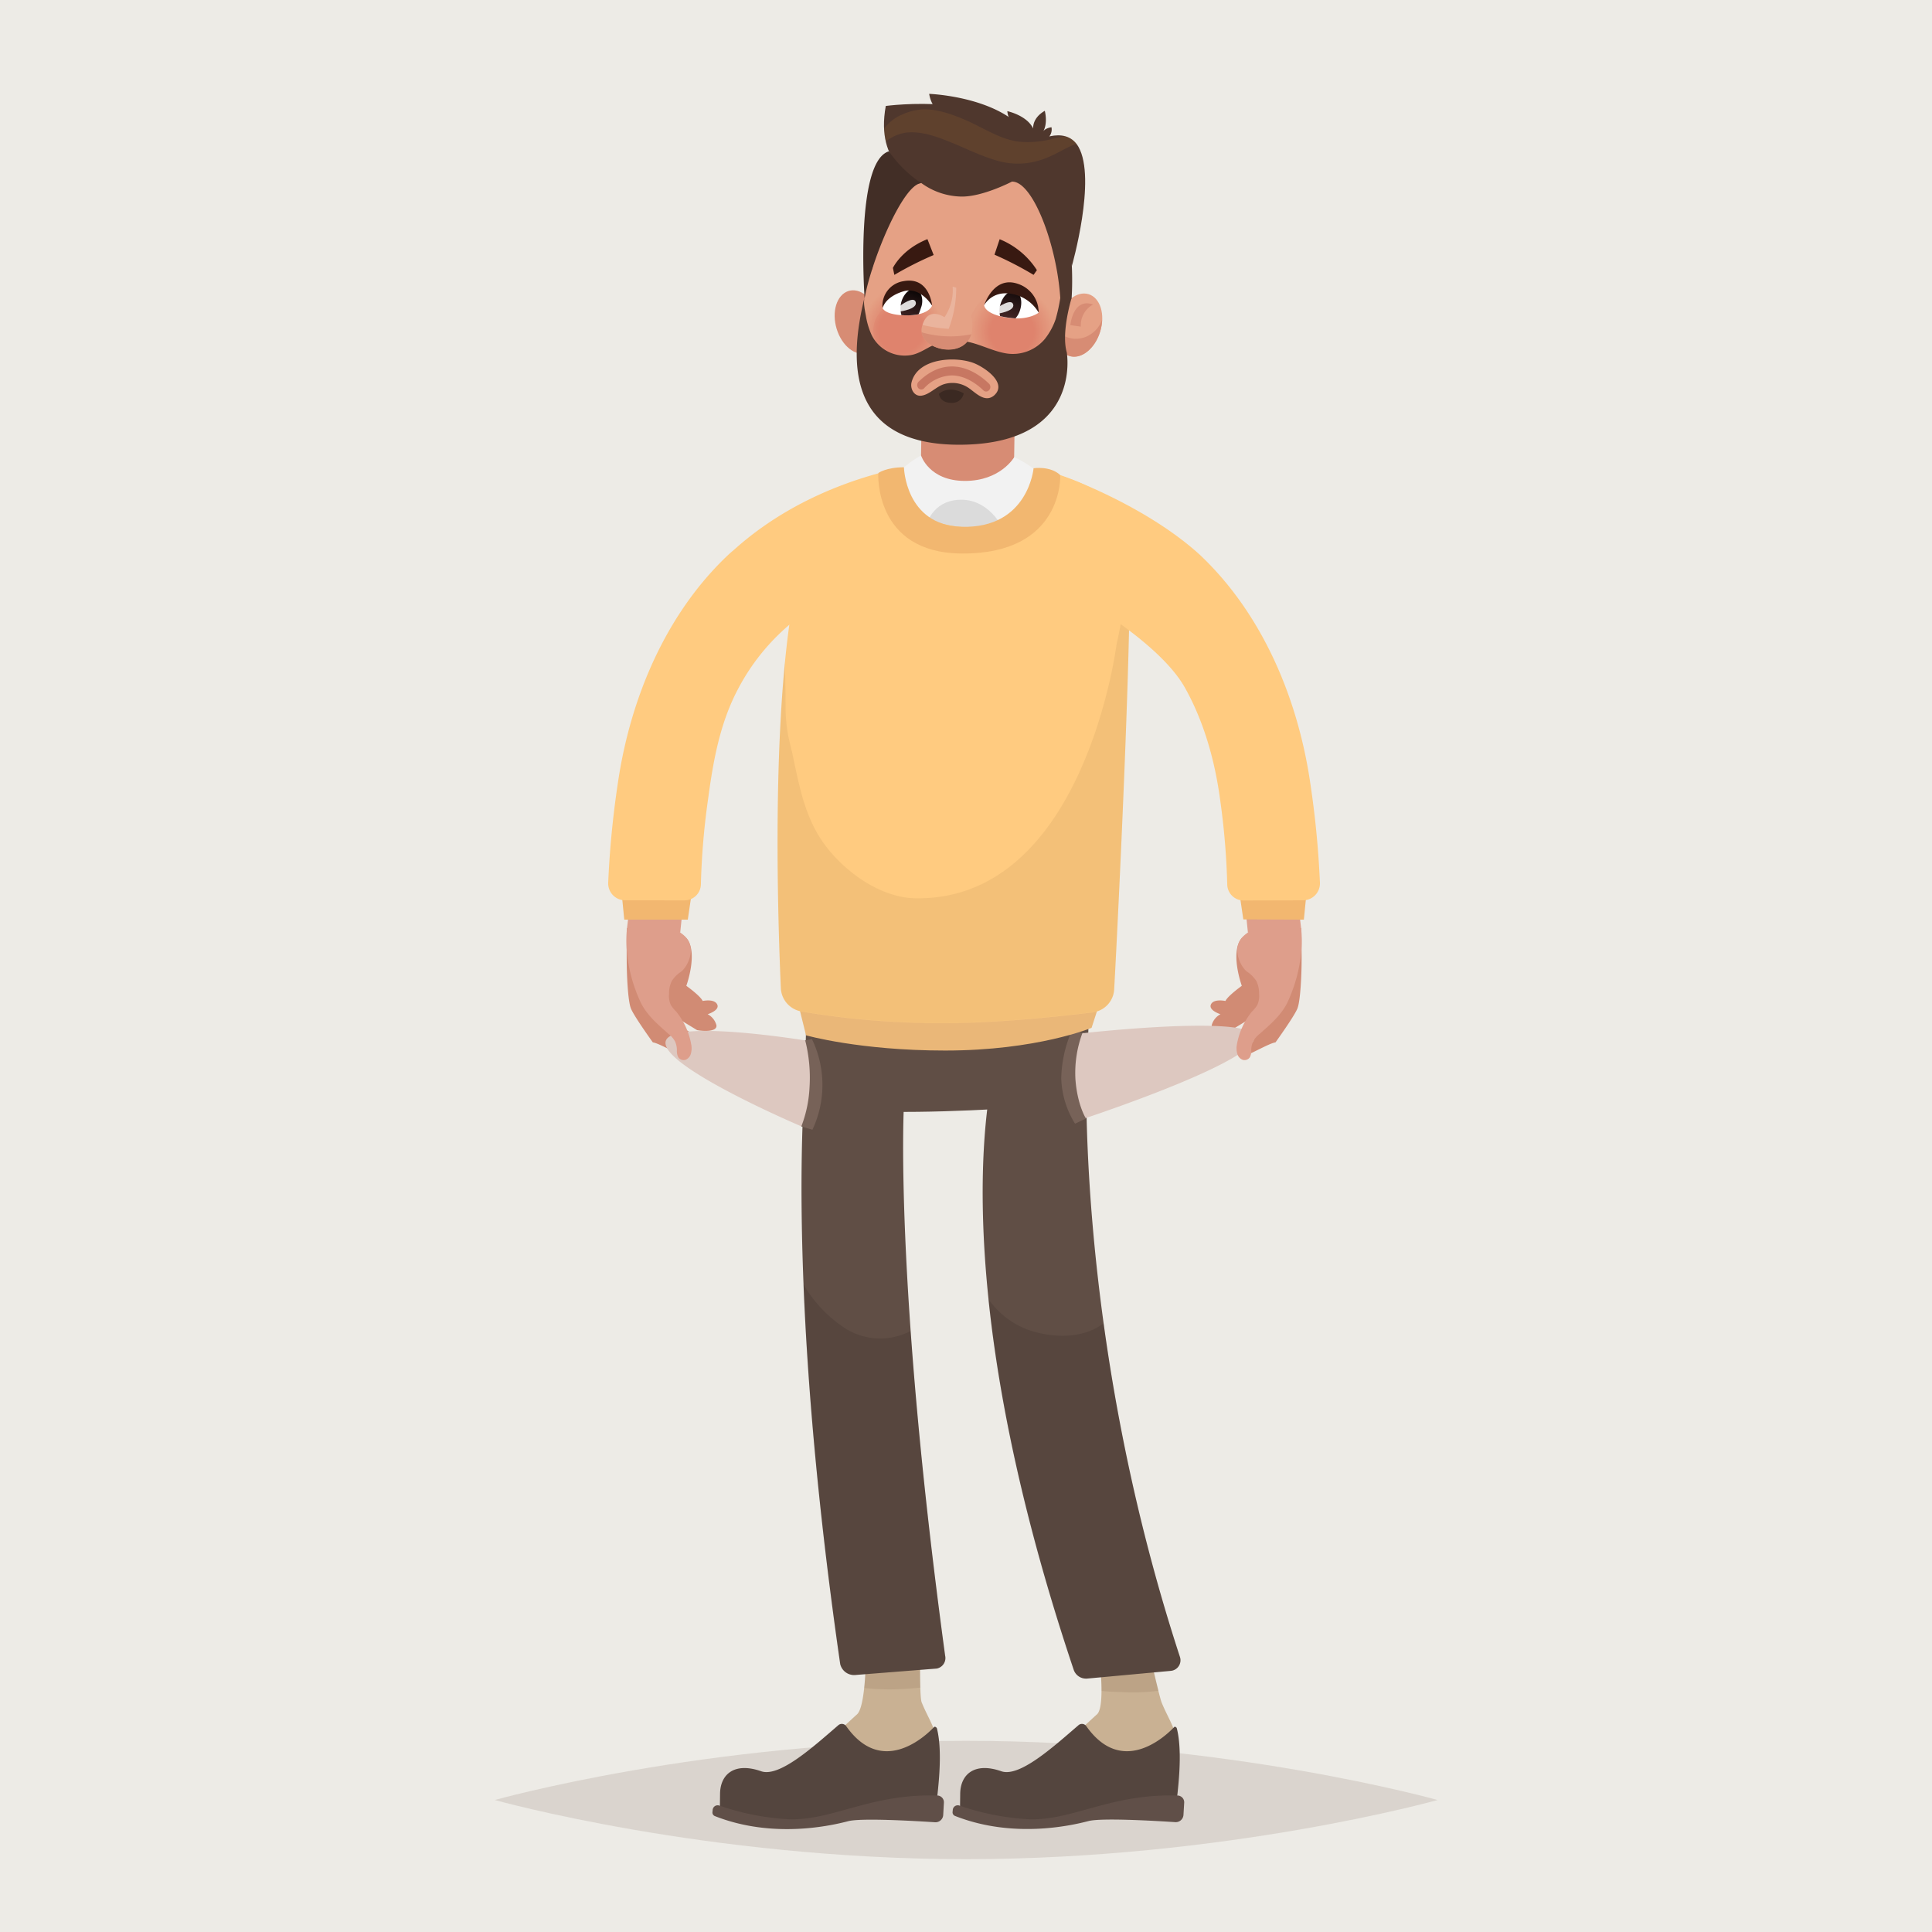 <svg id="Ñëîé_1" data-name="Ñëîé 1" xmlns="http://www.w3.org/2000/svg" xmlns:xlink="http://www.w3.org/1999/xlink" viewBox="0 0 500 500"><rect x="0" y="0" width="500" height="500" fill="#333333" stroke="none"/><defs><style>.cls-1{fill:#edebe6;}.cls-116,.cls-2,.cls-6{fill:#42210b;}.cls-104,.cls-2{opacity:0.11;}.cls-3{fill:#d18b74;}.cls-4{fill:#de9e8b;}.cls-5{fill:#c9b193;}.cls-6{opacity:0.09;}.cls-7{fill:#54453e;}.cls-8{fill:#604f48;}.cls-9{fill:#3d4041;}.cls-10{fill:#604e45;}.cls-11{opacity:0.1;}.cls-12{fill:#e09178;}.cls-13{fill:#d58a73;}.cls-14{fill:#d78c74;}.cls-15{fill:#dbdbdb;}.cls-16{fill:#f2f2f2;}.cls-17{fill:#381911;}.cls-18{fill:#e5a185;}.cls-19{opacity:0.38;}.cls-20{fill:#e5a084;}.cls-21{fill:#e59f83;}.cls-22{fill:#e49e83;}.cls-23{fill:#e49d82;}.cls-24{fill:#e49c81;}.cls-25{fill:#e49b80;}.cls-26{fill:#e49a80;}.cls-27{fill:#e3997f;}.cls-28{fill:#e3987e;}.cls-29{fill:#e3977d;}.cls-30{fill:#e3967c;}.cls-31{fill:#e2957c;}.cls-32{fill:#e2947b;}.cls-33{fill:#e2937a;}.cls-34{fill:#e29279;}.cls-35{fill:#e29179;}.cls-36{fill:#e19078;}.cls-37{fill:#e18f77;}.cls-38{fill:#e18e76;}.cls-39{fill:#e18d75;}.cls-40{fill:#e18c75;}.cls-41{fill:#e08b74;}.cls-42{fill:#e08a73;}.cls-43{fill:#e08972;}.cls-44{fill:#e08872;}.cls-45{fill:#df8771;}.cls-46{fill:#df8670;}.cls-47{fill:#df856f;}.cls-48{fill:#df846f;}.cls-49{fill:#df836e;}.cls-50{fill:#de826d;}.cls-51{fill:#de816c;}.cls-52{fill:#de806b;}.cls-53{fill:#de7f6b;}.cls-54{fill:#de7e6a;}.cls-55{fill:#dd7d69;}.cls-56{fill:#dd7c68;}.cls-57{fill:#dd7b68;}.cls-58{fill:#dd7a67;}.cls-59{fill:#dd7a66;}.cls-60{fill:#dc7965;}.cls-61{fill:#dc7864;}.cls-62{fill:#dc7764;}.cls-63{fill:#dc7663;}.cls-64{fill:#db7562;}.cls-65{fill:#db7461;}.cls-66{fill:#db7361;}.cls-67{fill:#db7260;}.cls-68{fill:#db715f;}.cls-69{fill:#da705e;}.cls-70{fill:#da6f5d;}.cls-71{fill:#da6e5d;}.cls-72{fill:#da6d5c;}.cls-73{fill:#da6c5b;}.cls-74{fill:#d96b5a;}.cls-75{fill:#d96a5a;}.cls-76{fill:#d96959;}.cls-77{fill:#d96858;}.cls-78{fill:#d86757;}.cls-79{fill:#d86657;}.cls-80{fill:#d86556;}.cls-81{fill:#d86455;}.cls-82{fill:#d86354;}.cls-83{fill:#d76253;}.cls-84{fill:#d76153;}.cls-85{fill:#d76052;}.cls-86{fill:#d75f51;}.cls-87{fill:#d75e50;}.cls-88{fill:#d65d50;}.cls-89{fill:#d65c4f;}.cls-90{fill:#d65b4e;}.cls-91{fill:#d65a4d;}.cls-92{fill:#d5594c;}.cls-93{fill:#d5584c;}.cls-94{fill:#d5574b;}.cls-95{fill:#d5564a;}.cls-96{fill:#d55549;}.cls-97{fill:#d45449;}.cls-98{fill:#d45348;}.cls-99{fill:#d45247;}.cls-100{fill:#6c332e;}.cls-101{fill:#4f372d;}.cls-102{fill:#422e26;}.cls-103,.cls-105,.cls-107,.cls-110{fill:#fff;}.cls-103{opacity:0.12;}.cls-104{fill:#e5912f;}.cls-106{fill:url(#Áåçûìÿííûé_ãðàäèåíò_9);}.cls-107{opacity:0.84;}.cls-108{fill:url(#Áåçûìÿííûé_ãðàäèåíò_9-2);}.cls-109{fill:#c77762;}.cls-110{opacity:0.2;}.cls-111{fill:#776258;}.cls-112{opacity:0.25;}.cls-113{fill:#ddc8c0;}.cls-114{fill:#eab778;}.cls-115{fill:#ffcb80;}.cls-116{opacity:0.06;}.cls-117{fill:#f2b770;}</style><linearGradient id="Áåçûìÿííûé_ãðàäèåíò_9" x1="232.89" y1="85.83" x2="237.91" y2="73.99" gradientUnits="userSpaceOnUse"><stop offset="0" stop-color="#5c3333"/><stop offset="1"/></linearGradient><linearGradient id="Áåçûìÿííûé_ãðàäèåíò_9-2" x1="259.42" y1="85.73" x2="263.71" y2="72.73" xlink:href="#Áåçûìÿííûé_ãðàäèåíò_9"/></defs><rect class="cls-1" width="500" height="500" transform="translate(500 0) rotate(90)"/><path class="cls-2" d="M372.05,465.84s-54.65,15.31-122,15.31-122-15.31-122-15.31S182.6,450.52,250,450.52,372.05,465.84,372.05,465.84Z"/><path class="cls-3" d="M336.72,240.22s-12.84-1-15.59,2.84.25,12.07.25,12.07-3.56,2.53-4.24,3.92c0,0-3.05-.66-3.75.89s2.47,2.54,2.47,2.54a4.53,4.53,0,0,0-2.27,2.84c-.26,1.79,3.46,1.56,5.05,1.28l5.65-3.45s-1.48,2.73-2.12,3.08-4.35,2-4.8,3.63,1.6,2.4,2.53,2.17a2.55,2.55,0,0,0,1.94,1.22c1.18,0,6.48-3.22,8.26-3.49,0,0,4.89-6.77,5.68-8.79s1.07-8.83,1.08-12.44C336.87,242.22,336.72,240.22,336.72,240.22Z"/><polygon class="cls-4" points="162.96 234.41 162.18 241 176.04 241.36 176.81 233.84 162.96 234.41"/><path class="cls-3" d="M162.28,240.22s12.84-1,15.59,2.84-.25,12.07-.25,12.07,3.56,2.53,4.24,3.92c0,0,3-.66,3.75.89s-2.47,2.54-2.47,2.54a4.53,4.53,0,0,1,2.27,2.84c.26,1.79-3.46,1.56-5,1.28l-5.65-3.45s1.48,2.73,2.12,3.08,4.35,2,4.8,3.63-1.6,2.4-2.53,2.17a2.55,2.55,0,0,1-1.94,1.22c-1.18,0-6.48-3.22-8.26-3.49,0,0-4.89-6.77-5.68-8.79s-1.07-8.83-1.08-12.44C162.13,242.22,162.28,240.22,162.28,240.22Z"/><path class="cls-5" d="M242.17,468A2.31,2.31,0,0,1,240,470l-7.36.28a207,207,0,0,0-18.86-19.52c2.63-2,6.06-5.35,8-7.07,2.52-2.19,2.37-18.16,2.37-18.16l14-1.45s-.26,14.93.37,16.47c1.22,3,2.24,4.49,3.39,7.52a17.35,17.35,0,0,1,.8,4.86,66.39,66.39,0,0,1-.17,11.19C242.43,465.42,242.3,466.69,242.17,468Z"/><path class="cls-6" d="M223.64,436.88l.24,0a61,61,0,0,0,8.33.3c2-.07,4-.22,6-.42-.16-4.91,0-12.68,0-12.68l-14,1.45S224.2,431.69,223.64,436.88Z"/><path class="cls-7" d="M241.69,447c-2.84,3-13.7,12.47-22.67-.24a1.39,1.39,0,0,0-2.06-.28c-6.61,5.7-15.29,13.57-20,11.91-7-2.44-10.55.89-10.61,5.82l-.06,4.92s14.27,6.35,26.91,2.43l12.65-3.92,0,1.32a1.63,1.63,0,0,0,1.69,1.57L240,470a2.31,2.31,0,0,0,2.22-2.06c.4-3.87,1.91-14.11.25-20.65C242.34,447,241.92,446.73,241.69,447Z"/><path class="cls-8" d="M242.63,464.68c-17.19-.54-27,6.44-38.35,6.15a65.75,65.75,0,0,1-18.13-3.55,1.29,1.29,0,0,0-1.71,1.1l-.05.52A1,1,0,0,0,185,470c15.23,6,30.46,2.38,34.52,1.32,3.34-.87,17.27-.06,22.48.28a2,2,0,0,0,2.1-1.85l.18-3.2A1.75,1.75,0,0,0,242.63,464.68Z"/><path class="cls-5" d="M304.31,468A2.3,2.3,0,0,1,302.1,470l-7.37.28a208.17,208.17,0,0,0-18.85-19.52c2.63-2,6.05-5.35,8-7.07,2.52-2.19.25-18.16.25-18.16l12.48-1.45s3.39,14.93,4,16.47c1.22,3,2.24,4.49,3.39,7.52a17.36,17.36,0,0,1,.81,4.86,66.4,66.4,0,0,1-.18,11.19C304.57,465.42,304.44,466.69,304.31,468Z"/><path class="cls-6" d="M291,437.94a50.79,50.79,0,0,0,8.81-.37c-1.21-4.81-3.18-13.46-3.18-13.46l-12.48,1.45a100.49,100.49,0,0,1,.94,12.06C287.14,437.84,289.25,437.86,291,437.94Z"/><path class="cls-7" d="M303.84,447c-2.85,3-13.71,12.47-22.68-.24a1.38,1.38,0,0,0-2.05-.28c-6.62,5.7-15.3,13.57-20,11.91-7-2.44-10.55.89-10.61,5.82l-.06,4.92s14.27,6.35,26.92,2.43L288,467.61l0,1.32a1.64,1.64,0,0,0,1.69,1.57L302.1,470a2.3,2.3,0,0,0,2.21-2.06c.4-3.87,1.91-14.11.25-20.65C304.48,447,304.06,446.73,303.84,447Z"/><path class="cls-8" d="M304.77,464.68c-17.19-.54-27,6.44-38.35,6.15a65.84,65.84,0,0,1-18.13-3.55,1.29,1.29,0,0,0-1.71,1.1l-.05.52a1,1,0,0,0,.65,1.07c15.23,6,30.46,2.38,34.52,1.32,3.34-.87,17.28-.06,22.48.28a2,2,0,0,0,2.1-1.85l.19-3.2A1.76,1.76,0,0,0,304.77,464.68Z"/><polygon class="cls-9" points="265.92 261.34 255.62 278.27 262.92 279.06 272.9 261.34 265.92 261.34"/><path class="cls-10" d="M281.84,259l-.61,26.39S207.45,292.07,208,283c.34-5.41.77-22,.77-22Z"/><path class="cls-10" d="M234,284.93c-.09.35-2.72,45.3,10.6,143.53a2.77,2.77,0,0,1-2.18,3.36l-20.89,1.65a3.7,3.7,0,0,1-4.08-2.81c-14.13-97.9-9.29-148.12-8.94-154.55Z"/><path class="cls-10" d="M281.36,269.78c-.09.35-4.12,73,24,159a2.75,2.75,0,0,1-2.31,3.63l-21.69,2a3.37,3.37,0,0,1-3.48-2.27c-35-104.26-21-154.88-19.79-158.92Z"/><g class="cls-11"><path d="M218.71,343.75a16.89,16.89,0,0,0,16.93.72c1.55,21.71,4.26,49.58,8.92,84a2.77,2.77,0,0,1-2.18,3.36l-20.89,1.65a3.7,3.7,0,0,1-4.08-2.81c-5.92-41.08-8.51-73.73-9.49-98.31A33.83,33.83,0,0,0,218.71,343.75Z"/></g><g class="cls-11"><path d="M267.24,344.54c6.06,1.77,13.32,1.8,18.37-2.08a498.62,498.62,0,0,0,19.71,86.33,2.75,2.75,0,0,1-2.31,3.63l-21.69,2a3.37,3.37,0,0,1-3.48-2.27c-13.3-39.61-19.52-71.46-22.06-96A21.62,21.62,0,0,0,267.24,344.54Z"/></g><path class="cls-12" d="M273.52,140.64V123c-14.27-4.22-33.76-4.18-47.57,1.59v16Z"/><path class="cls-13" d="M236,264.62c2.84.1,5.84.16,9,.16,2.46,0,5-.06,7.6-.16Z"/><path class="cls-14" d="M238.47,111.24l-.23,14.21c-.07,4.74,5.23,6.5,11.85,6.62s12.18-1.47,12.25-6.2l.23-14.63Z"/><path class="cls-15" d="M230.64,126.17a173.76,173.76,0,0,1,39.86-.27S260.31,146,245.28,140.77,230.64,126.17,230.64,126.17Z"/><path class="cls-16" d="M238.36,117.85s-6.22,3.5-7.72,7C228,131,239.12,138,239.12,138s1-8.46,9.34-8.67,11.79,8.82,11.79,8.82S270.9,131,270.5,124.88c0,0-.91-3.16-8-6.6,0,0-3.51,6.2-12.81,6.18S238.36,117.85,238.36,117.85Z"/><path class="cls-14" d="M219.53,75.33c-3,1-4.35,5.37-3,9.79s4.85,7.2,7.85,6.21,4.35-5.37,3-9.79S222.53,74.34,219.53,75.33Z"/><path class="cls-17" d="M238.83,35.54a.72.72,0,0,0,0-.14C238.82,35.49,238.83,35.54,238.83,35.54Z"/><path class="cls-18" d="M271.92,49.1c-1.7-10.42-31.07-15.34-39.72-1-2.76,6.63-7.24,19-8.74,31.3a1.66,1.66,0,0,1,0-.21s-8,32.69,21.09,34.72,32.32-13.31,31.09-32.42h0C275.68,70.7,274.11,57.1,271.92,49.1Z"/><g class="cls-19"><ellipse class="cls-18" cx="233.63" cy="85.5" rx="11.39" ry="10.46" transform="translate(144.92 317.93) rotate(-89.21)"/><ellipse class="cls-20" cx="233.63" cy="85.5" rx="11.32" ry="10.39" transform="translate(144.92 317.93) rotate(-89.21)"/><path class="cls-21" d="M233.78,74.25c-5.7-.07-10.39,4.9-10.47,11.11s4.46,11.31,10.17,11.39,10.39-4.9,10.48-11.11S239.49,74.33,233.78,74.25Z"/><path class="cls-22" d="M233.78,74.33c-5.66-.08-10.32,4.86-10.41,11s4.44,11.24,10.11,11.32,10.32-4.87,10.41-11S239.45,74.4,233.78,74.33Z"/><path class="cls-23" d="M233.78,74.4c-5.63-.08-10.26,4.83-10.34,11s4.41,11.17,10,11.24,10.26-4.83,10.34-11S239.41,74.47,233.78,74.4Z"/><ellipse class="cls-24" cx="233.63" cy="85.5" rx="11.03" ry="10.13" transform="translate(144.92 317.93) rotate(-89.21)"/><ellipse class="cls-25" cx="233.63" cy="85.5" rx="10.96" ry="10.06" transform="translate(144.92 317.93) rotate(-89.21)"/><path class="cls-26" d="M233.78,74.61c-5.52-.08-10.07,4.74-10.15,10.75s4.33,11,9.85,11,10.07-4.74,10.15-10.75S239.3,74.69,233.78,74.61Z"/><path class="cls-27" d="M233.78,74.68c-5.49-.07-10,4.71-10.08,10.68s4.3,10.88,9.78,11,10-4.71,10.08-10.68S239.26,74.76,233.78,74.68Z"/><path class="cls-28" d="M233.78,74.75c-5.45-.07-9.94,4.68-10,10.61s4.27,10.81,9.72,10.89,9.94-4.68,10-10.61S239.23,74.83,233.78,74.75Z"/><path class="cls-29" d="M233.78,74.82c-5.42-.07-9.87,4.65-9.95,10.55s4.24,10.73,9.65,10.81,9.87-4.65,10-10.54S239.19,74.9,233.78,74.82Z"/><path class="cls-30" d="M233.78,74.89c-5.38-.07-9.81,4.62-9.89,10.48s4.22,10.66,9.59,10.74,9.81-4.62,9.89-10.48S239.15,75,233.78,74.89Z"/><path class="cls-31" d="M233.78,75c-5.35-.08-9.74,4.58-9.82,10.4S228.14,96,233.49,96s9.73-4.58,9.81-10.4S239.12,75,233.78,75Z"/><path class="cls-32" d="M233.77,75c-5.3-.08-9.67,4.55-9.75,10.33s4.16,10.52,9.47,10.59,9.67-4.55,9.75-10.33S239.08,75.11,233.77,75Z"/><path class="cls-33" d="M233.77,75.11c-5.27-.07-9.6,4.52-9.68,10.26s4.13,10.45,9.4,10.52,9.6-4.52,9.68-10.26S239,75.18,233.77,75.11Z"/><path class="cls-34" d="M233.77,75.18c-5.23-.07-9.54,4.49-9.62,10.19s4.1,10.38,9.34,10.45,9.54-4.49,9.62-10.19S239,75.25,233.77,75.18Z"/><ellipse class="cls-35" cx="233.63" cy="85.5" rx="10.25" ry="9.41" transform="translate(144.92 317.93) rotate(-89.21)"/><path class="cls-36" d="M233.77,75.32c-5.16-.07-9.41,4.43-9.48,10.05s4,10.24,9.2,10.31,9.41-4.43,9.49-10.05S238.93,75.39,233.77,75.32Z"/><path class="cls-37" d="M233.77,75.39c-5.13-.07-9.34,4.4-9.42,10s4,10.17,9.14,10.24,9.34-4.4,9.42-10S238.89,75.46,233.77,75.39Z"/><ellipse class="cls-38" cx="233.63" cy="85.5" rx="10.04" ry="9.21" transform="translate(144.93 317.93) rotate(-89.21)"/><ellipse class="cls-39" cx="233.63" cy="85.5" rx="9.97" ry="9.15" transform="translate(144.92 317.93) rotate(-89.21)"/><ellipse class="cls-40" cx="233.63" cy="85.5" rx="9.89" ry="9.08" transform="translate(144.92 317.93) rotate(-89.21)"/><ellipse class="cls-41" cx="233.63" cy="85.5" rx="9.82" ry="9.02" transform="translate(144.92 317.93) rotate(-89.21)"/><path class="cls-42" d="M233.76,75.75c-4.94-.07-9,4.24-9.08,9.63s3.87,9.8,8.82,9.87,9-4.24,9.08-9.63S238.71,75.82,233.76,75.75Z"/><ellipse class="cls-43" cx="233.63" cy="85.5" rx="9.68" ry="8.89" transform="translate(144.92 317.93) rotate(-89.21)"/><path class="cls-44" d="M233.76,75.89c-4.87-.07-8.88,4.18-8.95,9.49s3.82,9.66,8.69,9.73,8.88-4.18,8.95-9.49S238.63,76,233.76,75.89Z"/><path class="cls-45" d="M233.76,76c-4.83-.06-8.81,4.15-8.89,9.42S228.66,95,233.5,95s8.81-4.15,8.89-9.42S238.6,76,233.76,76Z"/><ellipse class="cls-46" cx="233.63" cy="85.5" rx="9.47" ry="8.69" transform="translate(144.92 317.93) rotate(-89.21)"/><path class="cls-47" d="M233.76,76.1C229,76,225.08,80.19,225,85.38s3.74,9.45,8.5,9.52,8.68-4.09,8.76-9.28S238.52,76.17,233.76,76.1Z"/><path class="cls-48" d="M233.76,76.18c-4.73-.07-8.62,4-8.69,9.2s3.7,9.38,8.43,9.44,8.62-4,8.69-9.2S238.49,76.24,233.76,76.18Z"/><ellipse class="cls-49" cx="233.63" cy="85.5" rx="9.25" ry="8.5" transform="translate(144.92 317.93) rotate(-89.21)"/><path class="cls-50" d="M233.76,76.32c-4.66-.07-8.49,4-8.56,9.06s3.65,9.24,8.3,9.3,8.49-4,8.56-9.06S238.41,76.38,233.76,76.32Z"/><path class="cls-51" d="M233.76,76.39c-4.62-.06-8.43,4-8.49,9s3.62,9.16,8.23,9.22,8.43-4,8.49-9S238.38,76.45,233.76,76.39Z"/><path class="cls-52" d="M233.75,76.46c-4.58-.06-8.35,3.93-8.42,8.93s3.59,9.09,8.18,9.15,8.35-3.93,8.42-8.93S238.34,76.52,233.75,76.46Z"/><path class="cls-53" d="M233.75,76.53c-4.54-.06-8.29,3.9-8.35,8.86s3.56,9,8.11,9.08,8.29-3.9,8.35-8.86S238.3,76.59,233.75,76.53Z"/><ellipse class="cls-54" cx="233.63" cy="85.5" rx="8.9" ry="8.17" transform="translate(144.92 317.93) rotate(-89.21)"/><path class="cls-55" d="M233.75,76.67c-4.47-.06-8.16,3.84-8.22,8.72s3.5,8.87,8,8.94,8.16-3.84,8.22-8.72S238.23,76.74,233.75,76.67Z"/><ellipse class="cls-56" cx="233.63" cy="85.5" rx="8.76" ry="8.04" transform="translate(144.92 317.93) rotate(-89.21)"/><ellipse class="cls-57" cx="233.63" cy="85.5" rx="8.68" ry="7.97" transform="translate(144.93 317.93) rotate(-89.21)"/><path class="cls-58" d="M233.75,76.89c-4.37-.06-8,3.74-8,8.5s3.42,8.66,7.79,8.72,8-3.74,8-8.5S238.12,77,233.75,76.89Z"/><path class="cls-59" d="M233.75,77c-4.33-.06-7.9,3.72-8,8.43S229.18,94,233.51,94s7.9-3.71,8-8.43S238.08,77,233.75,77Z"/><path class="cls-60" d="M233.75,77c-4.3-.06-7.83,3.69-7.9,8.36s3.37,8.52,7.66,8.58,7.83-3.68,7.9-8.36S238,77.09,233.75,77Z"/><path class="cls-61" d="M233.75,77.1c-4.26-.06-7.77,3.66-7.83,8.29s3.34,8.45,7.59,8.51,7.77-3.65,7.83-8.29S238,77.16,233.75,77.1Z"/><path class="cls-62" d="M233.74,77.17c-4.22-.06-7.69,3.63-7.76,8.23s3.31,8.37,7.54,8.43,7.69-3.63,7.76-8.22S238,77.23,233.74,77.17Z"/><path class="cls-63" d="M233.74,77.24c-4.18,0-7.63,3.6-7.69,8.16s3.28,8.3,7.47,8.36,7.63-3.6,7.69-8.16S237.93,77.3,233.74,77.24Z"/><path class="cls-64" d="M233.74,77.31c-4.15,0-7.56,3.57-7.62,8.09s3.25,8.23,7.4,8.29,7.56-3.57,7.63-8.09S237.89,77.37,233.74,77.31Z"/><ellipse class="cls-65" cx="233.63" cy="85.5" rx="8.12" ry="7.45" transform="translate(144.93 317.93) rotate(-89.21)"/><path class="cls-66" d="M233.74,77.46c-4.08-.06-7.43,3.5-7.49,7.94s3.19,8.09,7.27,8.14S241,90,241,85.6,237.82,77.51,233.74,77.46Z"/><path class="cls-67" d="M233.74,77.53c-4-.06-7.37,3.47-7.43,7.87s3.17,8,7.21,8.07S240.89,90,241,85.6,237.78,77.58,233.74,77.53Z"/><path class="cls-68" d="M233.74,77.6c-4-.06-7.3,3.44-7.36,7.8s3.14,7.95,7.14,8,7.3-3.44,7.36-7.8S237.74,77.65,233.74,77.6Z"/><path class="cls-69" d="M233.74,77.67c-4,0-7.24,3.41-7.3,7.73s3.11,7.88,7.08,7.93,7.24-3.41,7.3-7.73S237.71,77.73,233.74,77.67Z"/><path class="cls-70" d="M233.74,77.74c-3.94,0-7.17,3.38-7.23,7.66s3.08,7.8,7,7.86,7.17-3.38,7.23-7.66S237.67,77.8,233.74,77.74Z"/><path class="cls-71" d="M233.74,77.81c-3.9,0-7.11,3.35-7.17,7.59s3.06,7.73,7,7.79,7.11-3.35,7.17-7.59S237.63,77.87,233.74,77.81Z"/><path class="cls-72" d="M233.73,77.88c-3.86,0-7,3.32-7.09,7.52s3,7.66,6.89,7.72,7-3.32,7.09-7.52S237.6,77.94,233.73,77.88Z"/><path class="cls-73" d="M233.73,78c-3.82-.06-7,3.28-7,7.44s3,7.59,6.83,7.65,7-3.29,7-7.45S237.56,78,233.73,78Z"/><path class="cls-74" d="M233.73,78c-3.79-.06-6.9,3.25-7,7.38s3,7.51,6.76,7.56,6.91-3.25,7-7.38S237.52,78.08,233.73,78Z"/><ellipse class="cls-75" cx="233.63" cy="85.5" rx="7.4" ry="6.8" transform="translate(144.92 317.93) rotate(-89.21)"/><path class="cls-76" d="M233.73,78.17c-3.72,0-6.77,3.19-6.83,7.24s2.91,7.37,6.63,7.42,6.78-3.19,6.83-7.24S237.45,78.22,233.73,78.17Z"/><path class="cls-77" d="M233.73,78.24c-3.68,0-6.71,3.16-6.77,7.17s2.89,7.3,6.57,7.35,6.71-3.16,6.77-7.17S237.41,78.29,233.73,78.24Z"/><path class="cls-78" d="M233.73,78.31c-3.65,0-6.65,3.13-6.7,7.1s2.86,7.23,6.5,7.28,6.65-3.13,6.7-7.1S237.37,78.36,233.73,78.31Z"/><path class="cls-79" d="M233.73,78.38c-3.61,0-6.58,3.1-6.63,7s2.82,7.16,6.43,7.21,6.58-3.1,6.63-7S237.34,78.43,233.73,78.38Z"/><path class="cls-80" d="M233.73,78.45a6.78,6.78,0,0,0-6.57,7c0,3.89,2.8,7.09,6.37,7.14a6.78,6.78,0,0,0,6.57-7C240.15,81.7,237.3,78.5,233.73,78.45Z"/><path class="cls-81" d="M233.73,78.52a7,7,0,1,0,6.3,7.07A6.71,6.71,0,0,0,233.73,78.52Z"/><path class="cls-82" d="M233.73,78.6a6.93,6.93,0,1,0,6.24,7C240,81.77,237.23,78.64,233.73,78.6Z"/><path class="cls-83" d="M233.72,78.67a6.86,6.86,0,1,0,6.18,6.92A6.56,6.56,0,0,0,233.72,78.67Z"/><path class="cls-84" d="M233.72,78.74a6.78,6.78,0,1,0,6.12,6.85A6.5,6.5,0,0,0,233.72,78.74Z"/><ellipse class="cls-85" cx="233.63" cy="85.5" rx="6.69" ry="6.14" transform="translate(144.92 317.93) rotate(-89.21)"/><path class="cls-86" d="M233.72,78.88a6.64,6.64,0,1,0,6,6.7A6.36,6.36,0,0,0,233.72,78.88Z"/><path class="cls-87" d="M233.72,79a6.57,6.57,0,1,0,5.92,6.63A6.3,6.3,0,0,0,233.72,79Z"/><path class="cls-88" d="M233.72,79a6.5,6.5,0,1,0,5.86,6.56A6.24,6.24,0,0,0,233.72,79Z"/><path class="cls-89" d="M233.72,79.09a6.43,6.43,0,1,0,5.79,6.49A6.17,6.17,0,0,0,233.72,79.09Z"/><path class="cls-90" d="M233.72,79.17a6.36,6.36,0,1,0,5.73,6.41A6.09,6.09,0,0,0,233.72,79.17Z"/><path class="cls-91" d="M233.72,79.24a6.28,6.28,0,1,0,5.66,6.34A6,6,0,0,0,233.72,79.24Z"/><path class="cls-92" d="M233.72,79.31a6.21,6.21,0,1,0,5.6,6.27A6,6,0,0,0,233.72,79.31Z"/><path class="cls-93" d="M233.71,79.38a6.14,6.14,0,1,0,5.54,6.2A5.89,5.89,0,0,0,233.71,79.38Z"/><path class="cls-94" d="M233.71,79.45a6.07,6.07,0,1,0,5.47,6.13A5.81,5.81,0,0,0,233.71,79.45Z"/><path class="cls-95" d="M233.71,79.52a6,6,0,1,0,5.41,6.06A5.75,5.75,0,0,0,233.71,79.52Z"/><path class="cls-96" d="M233.71,79.59a5.93,5.93,0,1,0,5.34,6A5.68,5.68,0,0,0,233.71,79.59Z"/><path class="cls-97" d="M233.71,79.66A5.86,5.86,0,1,0,239,85.57,5.62,5.62,0,0,0,233.71,79.66Z"/><path class="cls-98" d="M233.71,79.73a5.79,5.79,0,1,0,5.21,5.84A5.55,5.55,0,0,0,233.71,79.73Z"/><path class="cls-99" d="M233.71,79.81a5.71,5.71,0,1,0,5.15,5.76A5.48,5.48,0,0,0,233.71,79.81Z"/></g><g class="cls-19"><path class="cls-18" d="M262.08,74.5a11.39,11.39,0,1,0,11.23,11.55A11.39,11.39,0,0,0,262.08,74.5Z"/><path class="cls-20" d="M262.08,74.57a11.32,11.32,0,1,0,11.16,11.48A11.33,11.33,0,0,0,262.08,74.57Z"/><path class="cls-21" d="M262.08,74.64A11.25,11.25,0,1,0,273.17,86,11.25,11.25,0,0,0,262.08,74.64Z"/><circle class="cls-22" cx="261.92" cy="85.89" r="11.18" transform="translate(8.65 194.68) rotate(-41.4)"/><path class="cls-23" d="M262.07,74.79A11.1,11.1,0,1,0,273,86,11.09,11.09,0,0,0,262.07,74.79Z"/><circle class="cls-24" cx="261.92" cy="85.89" r="11.03" transform="translate(35.84 243.58) rotate(-53.05)"/><path class="cls-25" d="M262.07,74.93A11,11,0,1,0,272.88,86,11,11,0,0,0,262.07,74.93Z"/><circle class="cls-26" cx="261.92" cy="85.89" r="10.89" transform="translate(171.42 346.25) rotate(-88.99)"/><circle class="cls-27" cx="261.92" cy="85.89" r="10.82" transform="translate(15.98 210.36) rotate(-45)"/><path class="cls-28" d="M262.07,75.14A10.75,10.75,0,1,0,272.67,86,10.76,10.76,0,0,0,262.07,75.14Z"/><circle class="cls-29" cx="261.92" cy="85.89" r="10.68" transform="matrix(0.54, -0.84, 0.84, 0.54, 47.67, 259.31)"/><path class="cls-30" d="M262.07,75.28A10.61,10.61,0,1,0,272.53,86,10.61,10.61,0,0,0,262.07,75.28Z"/><circle class="cls-31" cx="261.92" cy="85.89" r="10.54" transform="translate(150.88 338.18) rotate(-84.4)"/><circle class="cls-32" cx="261.92" cy="85.89" r="10.46" transform="translate(15.98 210.36) rotate(-45)"/><circle class="cls-33" cx="261.92" cy="85.89" r="10.39" transform="translate(-9.82 39.69) rotate(-8.51)"/><circle class="cls-34" cx="261.92" cy="85.89" r="10.32" transform="translate(41.87 251.89) rotate(-55.19)"/><path class="cls-35" d="M262.06,75.64A10.25,10.25,0,1,0,272.17,86,10.25,10.25,0,0,0,262.06,75.64Z"/><path class="cls-36" d="M262.06,75.71A10.18,10.18,0,1,0,272.1,86,10.18,10.18,0,0,0,262.06,75.71Z"/><path class="cls-37" d="M262.06,75.78A10.11,10.11,0,1,0,272,86,10.12,10.12,0,0,0,262.06,75.78Z"/><circle class="cls-38" cx="261.92" cy="85.89" r="10.04" transform="translate(-12.05 55.61) rotate(-11.85)"/><path class="cls-39" d="M262.06,75.92A10,10,0,1,0,271.89,86,10,10,0,0,0,262.06,75.92Z"/><path class="cls-40" d="M262.06,76a9.89,9.89,0,1,0,9.76,10A9.88,9.88,0,0,0,262.06,76Z"/><path class="cls-41" d="M262.06,76.07a9.82,9.82,0,1,0,9.68,10A9.81,9.81,0,0,0,262.06,76.07Z"/><path class="cls-42" d="M262.06,76.14A9.75,9.75,0,1,0,271.67,86,9.75,9.75,0,0,0,262.06,76.14Z"/><path class="cls-43" d="M262.06,76.21A9.68,9.68,0,1,0,271.6,86,9.69,9.69,0,0,0,262.06,76.21Z"/><path class="cls-44" d="M262.05,76.28A9.61,9.61,0,1,0,271.53,86,9.62,9.62,0,0,0,262.05,76.28Z"/><path class="cls-45" d="M262.05,76.35A9.54,9.54,0,1,0,271.46,86,9.55,9.55,0,0,0,262.05,76.35Z"/><path class="cls-46" d="M262.05,76.42a9.47,9.47,0,1,0,9.34,9.6A9.48,9.48,0,0,0,262.05,76.42Z"/><path class="cls-47" d="M262.05,76.49A9.4,9.4,0,1,0,271.32,86,9.39,9.39,0,0,0,262.05,76.49Z"/><path class="cls-48" d="M262.05,76.57a9.32,9.32,0,1,0,9.2,9.45A9.31,9.31,0,0,0,262.05,76.57Z"/><path class="cls-49" d="M262.05,76.64A9.25,9.25,0,1,0,271.18,86,9.25,9.25,0,0,0,262.05,76.64Z"/><path class="cls-50" d="M262.05,76.71A9.18,9.18,0,1,0,271.1,86,9.18,9.18,0,0,0,262.05,76.71Z"/><path class="cls-51" d="M262.05,76.78A9.11,9.11,0,1,0,271,86,9.11,9.11,0,0,0,262.05,76.78Z"/><path class="cls-52" d="M262.05,76.85A9,9,0,1,0,271,86,9,9,0,0,0,262.05,76.85Z"/><path class="cls-53" d="M262.05,76.92A9,9,0,1,0,270.89,86,9,9,0,0,0,262.05,76.92Z"/><path class="cls-54" d="M262,77a8.9,8.9,0,1,0,8.78,9A8.9,8.9,0,0,0,262,77Z"/><path class="cls-55" d="M262,77.06a8.83,8.83,0,1,0,8.71,9A8.82,8.82,0,0,0,262,77.06Z"/><circle class="cls-56" cx="261.92" cy="85.89" r="8.76" transform="translate(-12.55 60.47) rotate(-12.86)"/><path class="cls-57" d="M262,77.21a8.68,8.68,0,1,0,8.57,8.8A8.67,8.67,0,0,0,262,77.21Z"/><circle class="cls-58" cx="261.92" cy="85.89" r="8.61" transform="translate(130.59 328.24) rotate(-79.7)"/><path class="cls-59" d="M262,77.35A8.54,8.54,0,1,0,270.46,86,8.54,8.54,0,0,0,262,77.35Z"/><circle class="cls-60" cx="261.92" cy="85.89" r="8.47" transform="translate(-10.42 43.36) rotate(-9.28)"/><circle class="cls-61" cx="261.92" cy="85.89" r="8.4" transform="translate(-7.16 26.11) rotate(-5.63)"/><path class="cls-62" d="M262,77.56A8.33,8.33,0,1,0,270.25,86,8.35,8.35,0,0,0,262,77.56Z"/><path class="cls-63" d="M262,77.63A8.26,8.26,0,1,0,270.18,86,8.26,8.26,0,0,0,262,77.63Z"/><path class="cls-64" d="M262,77.7a8.19,8.19,0,1,0,8.08,8.3A8.19,8.19,0,0,0,262,77.7Z"/><circle class="cls-65" cx="261.92" cy="85.89" r="8.12" transform="translate(-4.57 15.45) rotate(-3.35)"/><circle class="cls-66" cx="261.92" cy="85.89" r="8.04" transform="translate(-1.91 6.05) rotate(-1.32)"/><circle class="cls-67" cx="261.92" cy="85.89" r="7.97" transform="translate(-1.31 4.1) rotate(-0.89)"/><path class="cls-68" d="M262,78a7.9,7.9,0,1,0,7.79,8A7.9,7.9,0,0,0,262,78Z"/><path class="cls-69" d="M262,78.06A7.83,7.83,0,1,0,269.75,86,7.84,7.84,0,0,0,262,78.06Z"/><path class="cls-70" d="M262,78.13A7.76,7.76,0,1,0,269.68,86,7.76,7.76,0,0,0,262,78.13Z"/><path class="cls-71" d="M262,78.2a7.69,7.69,0,1,0,7.58,7.8A7.69,7.69,0,0,0,262,78.2Z"/><circle class="cls-72" cx="261.92" cy="85.89" r="7.62" transform="translate(-8.63 33.13) rotate(-7.12)"/><path class="cls-73" d="M262,78.34A7.55,7.55,0,1,0,269.47,86,7.55,7.55,0,0,0,262,78.34Z"/><path class="cls-74" d="M262,78.42A7.47,7.47,0,1,0,269.4,86,7.46,7.46,0,0,0,262,78.42Z"/><path class="cls-75" d="M262,78.49a7.4,7.4,0,1,0,7.3,7.5A7.4,7.4,0,0,0,262,78.49Z"/><path class="cls-76" d="M262,78.56A7.33,7.33,0,1,0,269.25,86,7.33,7.33,0,0,0,262,78.56Z"/><path class="cls-77" d="M262,78.63A7.26,7.26,0,1,0,269.18,86,7.26,7.26,0,0,0,262,78.63Z"/><path class="cls-78" d="M262,78.7A7.19,7.19,0,1,0,269.11,86,7.2,7.2,0,0,0,262,78.7Z"/><path class="cls-79" d="M262,78.77A7.12,7.12,0,1,0,269,86,7.13,7.13,0,0,0,262,78.77Z"/><path class="cls-80" d="M262,78.84A7.05,7.05,0,1,0,269,86,7,7,0,0,0,262,78.84Z"/><path class="cls-81" d="M262,78.91A7,7,0,1,0,268.9,86,7,7,0,0,0,262,78.91Z"/><path class="cls-82" d="M262,79a6.9,6.9,0,1,0,6.81,7A6.89,6.89,0,0,0,262,79Z"/><path class="cls-83" d="M262,79.06A6.83,6.83,0,1,0,268.76,86,6.82,6.82,0,0,0,262,79.06Z"/><path class="cls-84" d="M262,79.13A6.76,6.76,0,1,0,268.68,86,6.76,6.76,0,0,0,262,79.13Z"/><path class="cls-85" d="M262,79.2a6.69,6.69,0,1,0,6.6,6.78A6.69,6.69,0,0,0,262,79.2Z"/><path class="cls-86" d="M262,79.27A6.62,6.62,0,1,0,268.54,86,6.62,6.62,0,0,0,262,79.27Z"/><path class="cls-87" d="M262,79.34A6.55,6.55,0,1,0,268.47,86,6.55,6.55,0,0,0,262,79.34Z"/><path class="cls-88" d="M262,79.41A6.48,6.48,0,1,0,268.4,86,6.48,6.48,0,0,0,262,79.41Z"/><path class="cls-89" d="M262,79.48a6.41,6.41,0,1,0,6.32,6.5A6.4,6.4,0,0,0,262,79.48Z"/><path class="cls-90" d="M262,79.55A6.34,6.34,0,1,0,268.26,86,6.34,6.34,0,0,0,262,79.55Z"/><path class="cls-91" d="M262,79.63A6.26,6.26,0,1,0,268.19,86,6.26,6.26,0,0,0,262,79.63Z"/><path class="cls-92" d="M262,79.7a6.19,6.19,0,1,0,6.1,6.28A6.19,6.19,0,0,0,262,79.7Z"/><path class="cls-93" d="M262,79.77a6.12,6.12,0,1,0,6,6.2A6.12,6.12,0,0,0,262,79.77Z"/><path class="cls-94" d="M262,79.84A6.05,6.05,0,1,0,268,86,6.05,6.05,0,0,0,262,79.84Z"/><path class="cls-95" d="M262,79.91A6,6,0,1,0,267.9,86,6,6,0,0,0,262,79.91Z"/><path class="cls-96" d="M262,80a5.91,5.91,0,1,0,5.83,6A5.92,5.92,0,0,0,262,80Z"/><path class="cls-97" d="M262,80.05A5.84,5.84,0,1,0,267.76,86,5.84,5.84,0,0,0,262,80.05Z"/><path class="cls-98" d="M262,80.12A5.77,5.77,0,1,0,267.69,86,5.77,5.77,0,0,0,262,80.12Z"/><path class="cls-99" d="M262,80.2A5.69,5.69,0,1,0,267.62,86,5.69,5.69,0,0,0,262,80.2Z"/></g><ellipse class="cls-18" cx="279.26" cy="84.12" rx="8.36" ry="5.72" transform="translate(116.33 326.02) rotate(-72.8)"/><path class="cls-14" d="M282.21,86.53A6.76,6.76,0,0,1,274,86a29.34,29.34,0,0,1-6,17.81c-4.26,5.72-13.44,7.6-20.26,7.34-16.26-.63-20.53-5.6-23.86-12.32,2.28,7.36,7.9,14.19,20.69,15.08,23.69,1.66,30.23-8.22,31.18-22.27a4,4,0,0,0,.87.45c3,1.07,6.57-1.61,8-6a11.84,11.84,0,0,0,.6-3.34A7.35,7.35,0,0,1,282.21,86.53Z"/><path class="cls-14" d="M277,84.14l2.72.39a6.1,6.1,0,0,1,3.17-5.72C277.69,76.94,277,84.14,277,84.14Z"/><path class="cls-100" d="M259.17,92.17v0Z"/><path class="cls-101" d="M251.43,34.47c-30.13,2-25.75,35.4-25.75,35.4,1.8-9.94,8-22.25,12.75-22.5a18.13,18.13,0,0,0,10.29,3.5C254.24,51,261.89,47,261.89,47c5.51-.12,11.8,16.92,12.54,30.66.17,3.14,2.9-.49,2.9-.49S281,32.51,251.43,34.47Z"/><path class="cls-101" d="M267.18,37.07c-8.91-13.6-37.94-9.65-37.94-9.65-2.82,15.43,8,18.91,8,18.91s25.14-4.48,28.94-1.8,11.23,24.26,11.23,24.26,6.43-22.52,1.69-30.8C275.59,31.91,267.18,37.07,267.18,37.07Z"/><path class="cls-101" d="M240.47,24.29a8.38,8.38,0,0,0,1.87,4.11s30.44,20.69,24.84,8.67S240.47,24.29,240.47,24.29Z"/><path class="cls-101" d="M272.12,32.93C270.4,33.2,270,34,270,34c1.24-2.25.39-5.32.39-5.32-3.35,1.92-3,4.59-3,4.59-1.64-3.44-6.69-4.5-6.69-4.5.17,2.83,3.19,5.73,3.36,5.82l2.62,4,5.43-.85-.54-2.43A3,3,0,0,0,272.12,32.93Z"/><path class="cls-102" d="M230.05,39.16c-8.85,2.7-6.29,38-6.29,38,1.8-9.93,9.92-29.51,14.67-29.76A31.23,31.23,0,0,1,230.05,39.16Z"/><path class="cls-103" d="M264.51,36.81Z"/><path class="cls-103" d="M264.51,37Z"/><path class="cls-104" d="M275.64,35.26c-1.08.17-2.23.44-3.41.71a24.61,24.61,0,0,1-8.67.68c-3.35-.45-6.3-1.95-9.28-3.45-1.5-.76-3-1.54-4.55-2.2-3.32-1.42-7.24-2.82-10.9-2.7a15.18,15.18,0,0,0-5.25,1.3,11.28,11.28,0,0,0-3.75,2.5,10.63,10.63,0,0,0-1,1.19,18.15,18.15,0,0,0,.44,3.32l.36-.29a11.61,11.61,0,0,1,2.24-1.27,9.71,9.71,0,0,1,3-.76c4.35-.34,8.39,1.41,12.33,3,1.61.67,3.24,1.44,5,2.16a51.84,51.84,0,0,0,5.42,2,19.27,19.27,0,0,0,10.27.37c.44-.13.87-.23,1.29-.36a29.3,29.3,0,0,0,4.38-1.85c1.25-.65,2.33-1.24,3.28-1.68a13.11,13.11,0,0,1,1.79-.72A5.39,5.39,0,0,0,275.64,35.26Z"/><path class="cls-103" d="M264.44,36.82h0Z"/><path class="cls-17" d="M231.08,69.34s2.23-4.77,8.94-7.45L241.63,66a88.69,88.69,0,0,0-10.17,5.14Z"/><path class="cls-17" d="M268.35,69.91a20.72,20.72,0,0,0-9.64-8l-1.34,4a89,89,0,0,1,10.12,5.23Z"/><path class="cls-105" d="M254.7,79s2.33-6,8.19-4.88a7.1,7.1,0,0,1,5.92,6.79s-2.56,2.1-7.94,1.33C254.69,81.31,254.7,79,254.7,79Z"/><path class="cls-105" d="M241.23,79.1s-7.42-12.61-12.83.6c0,0,.35,1.63,5.23,1.89C240.3,81.93,241.23,79.1,241.23,79.1Z"/><path class="cls-106" d="M237.73,81.32a16.34,16.34,0,0,0,.63-1.7,4.78,4.78,0,0,0-.35-4.15,5.86,5.86,0,0,0-1.63-.72c-1.22.13-2.5,1.42-3.08,3.27a6.36,6.36,0,0,0,0,3.55l.29,0A15.31,15.31,0,0,0,237.73,81.32Z"/><path class="cls-107" d="M233,79.1s3.53-2.69,4-.89-4,2.39-4,2.39Z"/><path class="cls-108" d="M262.81,82.39A5.84,5.84,0,0,0,264,80.22c.7-2.22.14-4.37-1.26-4.81s-3.09,1-3.79,3.22a5.54,5.54,0,0,0-.12,3.18c.59.14,1.26.27,2,.38S262.21,82.35,262.81,82.39Z"/><path class="cls-107" d="M258,79.71s3.76-2.69,4.22-.9-4.22,2.4-4.22,2.4Z"/><path class="cls-17" d="M241.23,79.1s-3-5-7.42-3.7c-4.73,1.4-5.41,4.3-5.41,4.3a6.41,6.41,0,0,1,5.41-6.93C240.59,71.49,241.23,79.1,241.23,79.1Z"/><path class="cls-17" d="M254.7,79s2.15-4.26,7.87-2.78a10.07,10.07,0,0,1,6.24,4.69,7.79,7.79,0,0,0-5.38-7.45C257.12,71.25,254.7,79,254.7,79Z"/><path class="cls-109" d="M237.71,100.5l-.06-.06a1.24,1.24,0,0,1,.1-1.67c2.68-2.61,5.57-3.93,8.61-3.93,4.53,0,8.09,3,9.61,4.47a1.2,1.2,0,0,1,0,1.67l-.07.07a1,1,0,0,1-1.38,0c-1.31-1.28-4.44-3.89-8.24-3.89a10.18,10.18,0,0,0-7.1,3.3A1,1,0,0,1,237.71,100.5Z"/><path class="cls-101" d="M277.33,77.13H274.4a46.65,46.65,0,0,1-1.2,5.48,17.26,17.26,0,0,1-2.8,5.12,10.79,10.79,0,0,1-10,3.73c-4.3-.71-8.14-3.27-12.58-3.29a14.77,14.77,0,0,0-7.19,1.6c-1.74.92-3.39,2-5.38,2.19a9.53,9.53,0,0,1-9.66-5.23,19.47,19.47,0,0,1-1.5-5c-.23-1.33-.69-3.3-.37-4.64-3.64,14.8-5.73,38.46,25.4,38S276.08,91.2,276.08,91.2C274.58,86,277.33,77.13,277.33,77.13Zm-26.8,23.17a7.43,7.43,0,0,0-6.16-.89c-2.13.63-3.82,2.77-6,3-1.88.16-2.88-1.89-2.45-3.51,1.6-6.17,11.05-6.76,15.92-5,2.64.94,9.12,5.17,5.42,8.45C254.84,104.38,252.42,101.53,250.53,100.3Z"/><path class="cls-18" d="M244.43,82.1s-4.27-3.12-5.8,2.33,9.33,8.72,12.33,3-4.75-16.35-4.75-16.35S247.73,77.67,244.43,82.1Z"/><path class="cls-110" d="M244.43,82.1s-4.15-2.94-5.69,2a38.72,38.72,0,0,0,6.78,1,29.52,29.52,0,0,0,1.95-10.65l-.93-.26A12.29,12.29,0,0,1,244.43,82.1Z"/><path class="cls-14" d="M238.52,86c.62,4.48,9.73,6.65,12.44,1.51a5.6,5.6,0,0,0,.4-1A27,27,0,0,1,238.52,86Z"/><path class="cls-111" d="M207.7,269.4l2.43-.48a27.26,27.26,0,0,1,.12,23.46l-2.86-.85Z"/><path class="cls-112" d="M243,101.94s2.28-2.38,6.41-.15a3,3,0,0,1-3.18,2.47C243.19,104.26,243,101.94,243,101.94Z"/><path class="cls-111" d="M281.22,289.4l-3,1.41a23.51,23.51,0,0,1-3.57-11.75,32.76,32.76,0,0,1,2.94-12.81l2.5,1.15Z"/><path class="cls-113" d="M208.39,269.26h0a39.54,39.54,0,0,1,1.11,12.24,32.28,32.28,0,0,1-2.11,10s-39.76-16.91-34.72-22.75C176.71,264.09,208.39,269.26,208.39,269.26Z"/><path class="cls-113" d="M280.65,267.35l-.52,0a29.53,29.53,0,0,0-1.8,12.1c.5,6.5,2.65,9.9,2.65,9.9s48.31-15.94,43.27-21.77C320.2,262.94,280.65,267.35,280.65,267.35Z"/><path class="cls-114" d="M204.89,253l3.71,14.94s13.8,3.94,36,3.94c23.81,0,37.9-5.88,37.9-5.88l4.22-13Z"/><path class="cls-115" d="M292.15,138.59c-.56-7.51-8.39-13.08-19.78-16.07-.75,1.71-2.42,3.37-3.67,5a23.68,23.68,0,0,1-16.62,8.83c-9.61.79-21.19-5.29-24.28-13.79-4,.68-9.4,4.18-13.13,7.83-16.68,16.3-13.5,104.28-12.59,125.33a6.43,6.43,0,0,0,5.28,6.05,215.39,215.39,0,0,0,37.59,3c13.45,0,29.63-1.75,37.81-2.76a6.35,6.35,0,0,0,5.59-6C289.48,235.65,293.39,155.32,292.15,138.59Z"/><path class="cls-116" d="M292.35,143.7a112.3,112.3,0,0,1-2.27,17.59q-.52,2.81-1.13,5.58c-.58,4.16-9.7,66.13-51.92,65.61-9-.11-18.21-6.63-23.59-13.88-5.2-7-6.68-15.61-8.45-23.94l-.09-.43c0,.24-.23-.9-.83-3.42a38.54,38.54,0,0,1-.75-7.5c0-4-.12-8.07-.16-12.1-3.12,31.68-1.65,71.26-1.08,84.47a6.43,6.43,0,0,0,5.28,6.05,215.39,215.39,0,0,0,37.59,3c13.45,0,29.63-1.75,37.81-2.76a6.35,6.35,0,0,0,5.59-6C289.39,237.27,292.79,167.67,292.35,143.7Z"/><polygon class="cls-117" points="160.92 231.54 161.56 238 178 238 179.06 230.81 160.92 231.54"/><path class="cls-4" d="M165.7,259.19c1.57,3.43,4.53,5.91,7.25,8.33a6.72,6.72,0,0,1,1.75,2,5.62,5.62,0,0,1,.48,2.28,3.56,3.56,0,0,0,.35,1.81,1.67,1.67,0,0,0,1.87.67,2.29,2.29,0,0,0,1.37-1.5,5.09,5.09,0,0,0,.17-2.17,18.51,18.51,0,0,0-3.94-8.81,8.75,8.75,0,0,1-1.39-1.71,5.69,5.69,0,0,1-.46-2.92,7.18,7.18,0,0,1,.7-3.27,8.26,8.26,0,0,1,2.44-2.45c1.55-1.19,3.76-5.44,1.58-8.4-4-5.49-15.59-2.84-15.59-2.84S160.93,248.78,165.7,259.19Z"/><path class="cls-115" d="M161.78,233a4.38,4.38,0,0,1-4.38-4.54,243.38,243.38,0,0,1,2.49-25.71c3.19-21.91,12.35-43.91,28.7-59.27.59-.54,1.22-1.06,1.82-1.59,10.24-9.08,22.69-15.33,35.79-19.08l1.1-.31s0,27.32,0,27.33c0,.52-6.26,2.27-6.82,2.48A56.73,56.73,0,0,0,209.14,158a55.66,55.66,0,0,0-18.09,20.22c-4.75,8.93-6.48,18.74-7.81,28.66a190,190,0,0,0-1.85,22,4.22,4.22,0,0,1-4.22,4.13Z"/><polygon class="cls-4" points="336.04 234.41 336.82 241 322.96 241.36 322.19 233.84 336.04 234.41"/><polygon class="cls-117" points="338.08 231.54 337.44 238 321.77 237.94 320.71 230.75 338.08 231.54"/><path class="cls-4" d="M333.3,259.19c-1.57,3.43-4.53,5.91-7.25,8.33a6.72,6.72,0,0,0-1.75,2,5.62,5.62,0,0,0-.48,2.28,3.56,3.56,0,0,1-.35,1.81,1.67,1.67,0,0,1-1.87.67,2.29,2.29,0,0,1-1.37-1.5,5.09,5.09,0,0,1-.17-2.17,18.51,18.51,0,0,1,3.94-8.81,8.75,8.75,0,0,0,1.39-1.71,5.69,5.69,0,0,0,.46-2.92,7.18,7.18,0,0,0-.7-3.27,8.26,8.26,0,0,0-2.44-2.45c-1.55-1.19-3.76-5.44-1.58-8.4,4-5.49,15.59-2.84,15.59-2.84S338.07,248.78,333.3,259.19Z"/><path class="cls-115" d="M337.22,233a4.38,4.38,0,0,0,4.38-4.54,243.38,243.38,0,0,0-2.49-25.71c-3.19-21.91-12.36-43.91-28.7-59.27-.59-.54-1.2-1.07-1.82-1.59-14.34-12.06-33.83-18.84-34.2-18.94,0,0-2.67,26.87-2.67,26.88,0,.52,27.2,14.34,34.94,28.15,4.95,8.82,7.77,19,9.1,28.93a190,190,0,0,1,1.85,22,4.22,4.22,0,0,0,4.22,4.13Z"/><path class="cls-117" d="M233.94,120.93s.32,15,14.93,15.4c17.25.51,18.62-15.15,18.62-15.15s4.32-.67,6.9,1.77c0,0,1,20.49-25.51,20.3-22.82-.16-21.58-20.83-21.58-20.83S229.34,120.93,233.94,120.93Z"/></svg>
